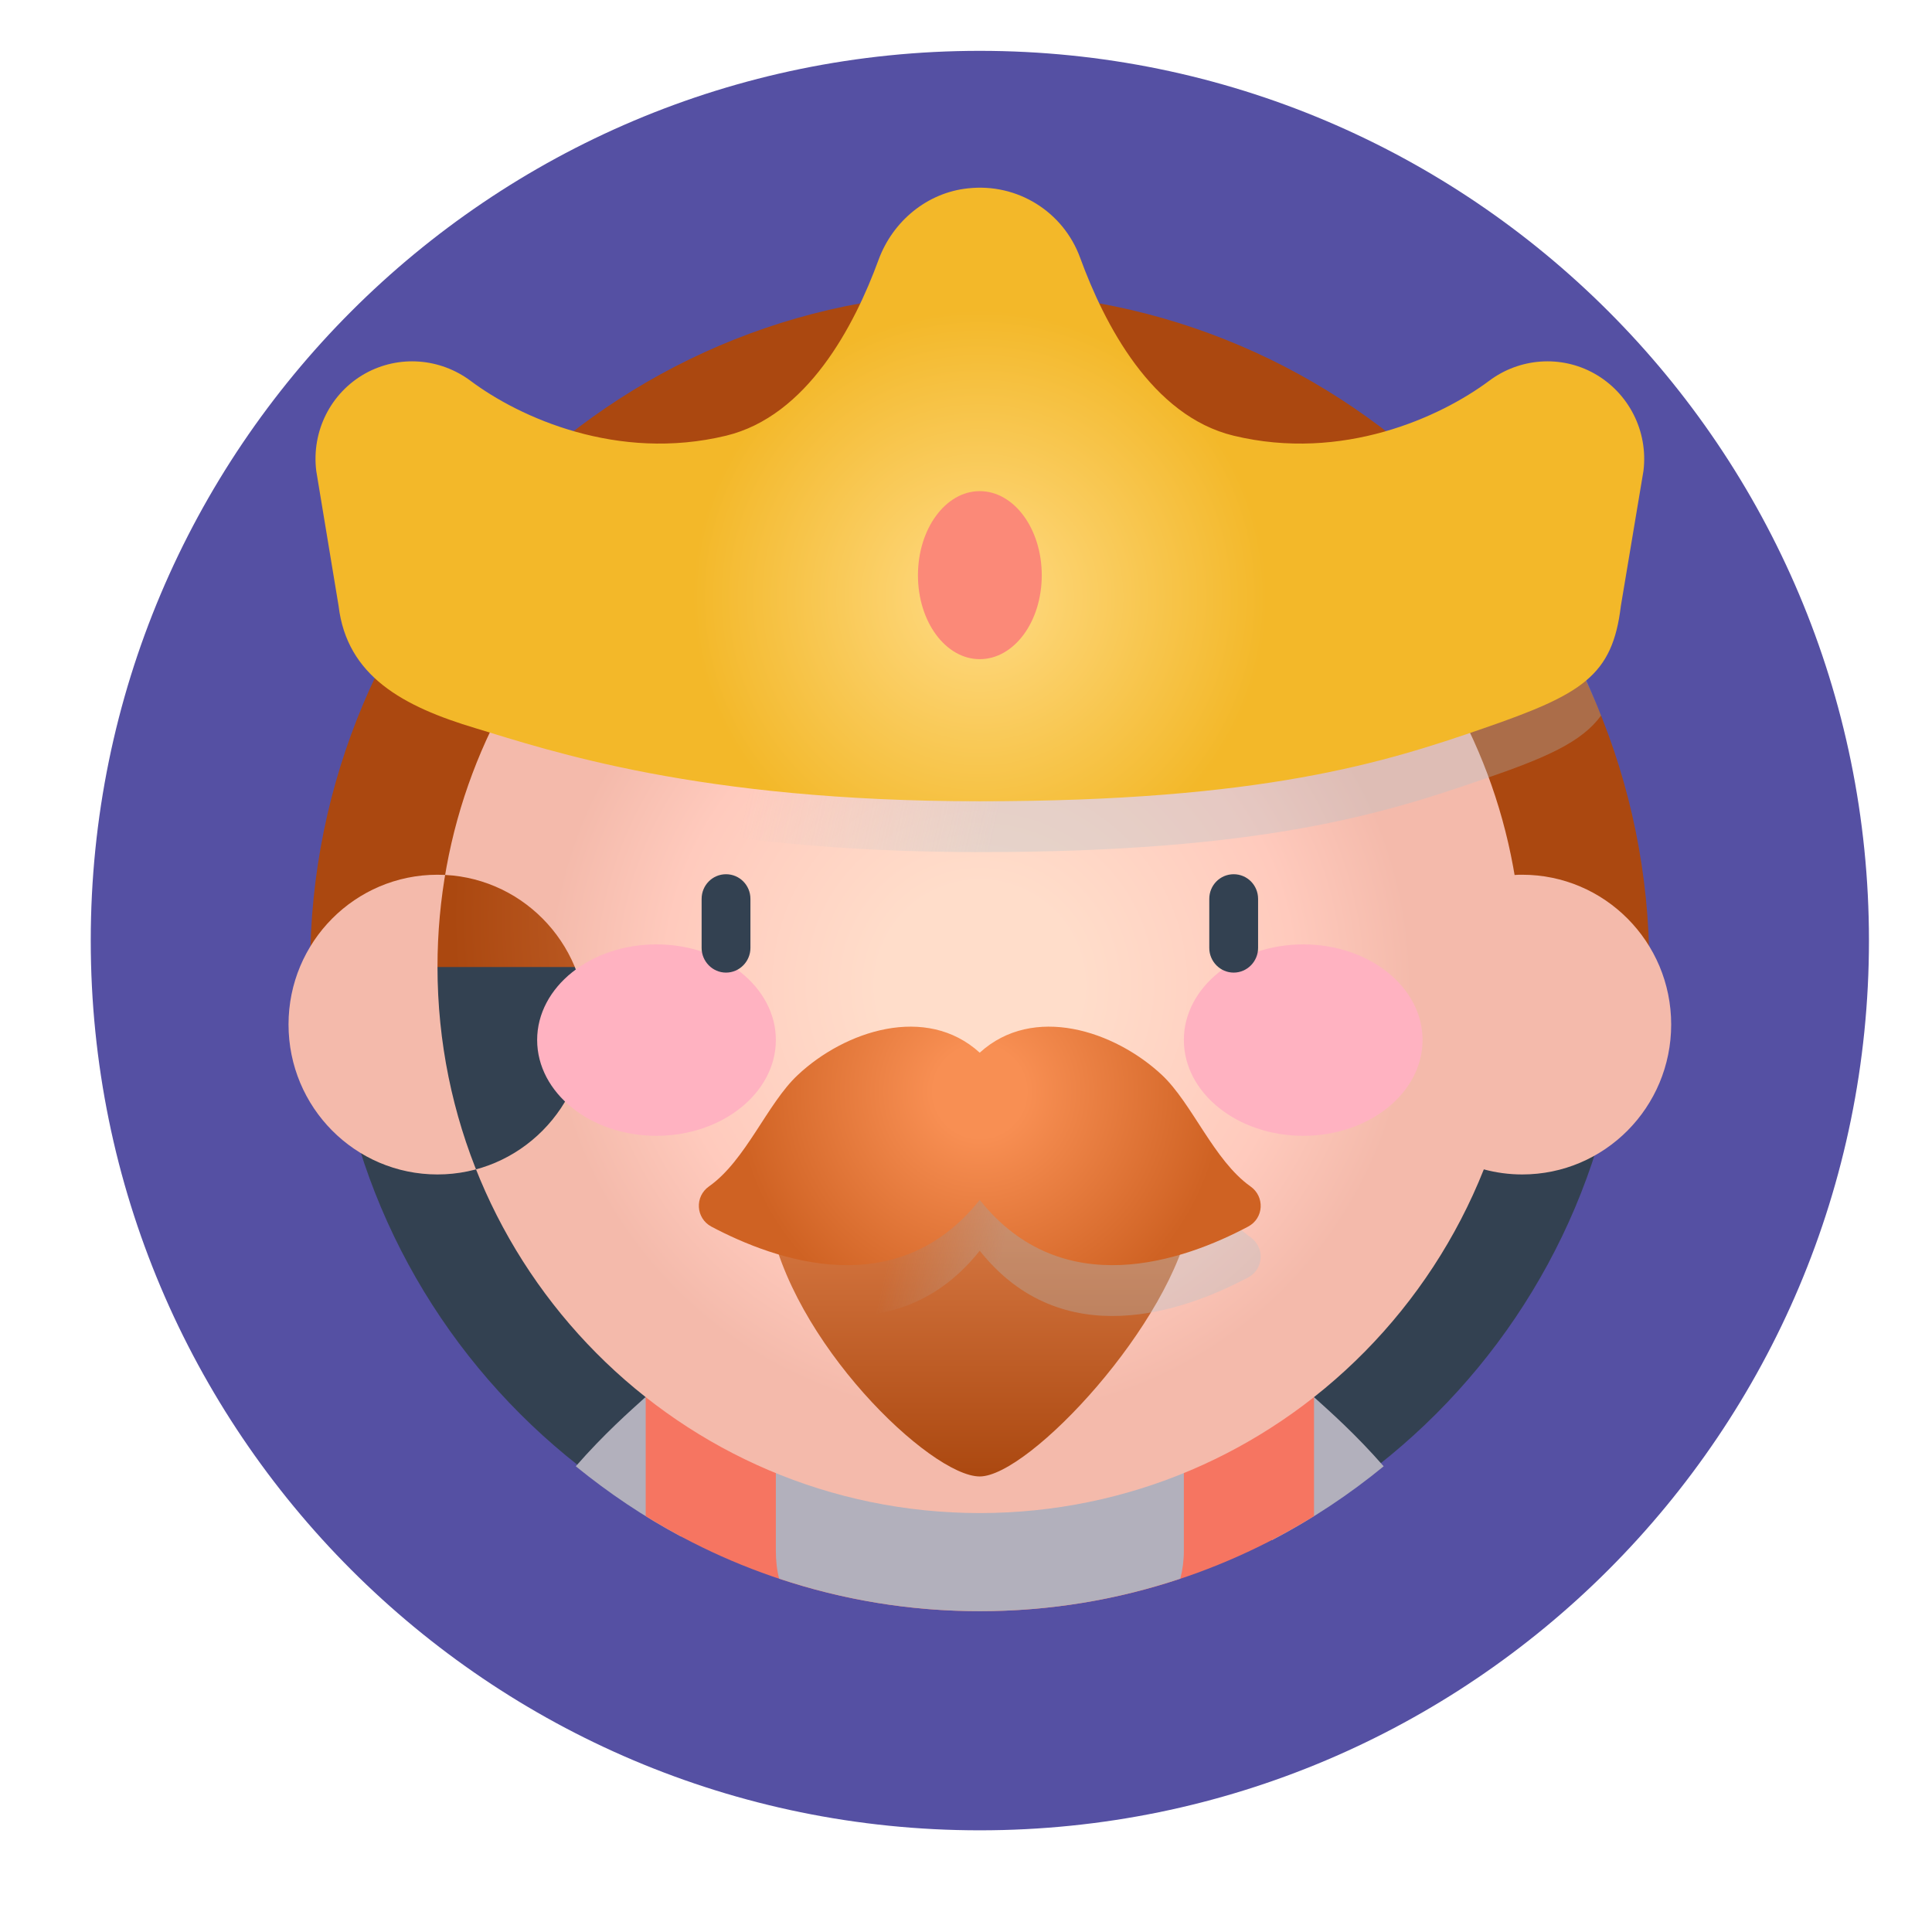 <svg version="1.2" baseProfile="tiny-ps" xmlns="http://www.w3.org/2000/svg" viewBox="0 0 76 76" width="76" height="76">
	<title>Home-Desktop-2</title>
	<defs>
		<radialGradient id="grd1" gradientUnits="userSpaceOnUse"  cx="38.542" cy="36" r="21.732">
			<stop offset="0.188" stop-color="#da7c47"  />
			<stop offset="0.955" stop-color="#ab4810"  />
		</radialGradient>
		<radialGradient id="grd2" gradientUnits="userSpaceOnUse"  cx="38.544" cy="38.77" r="17.015">
			<stop offset="0.233" stop-color="#ffddca"  />
			<stop offset="0.727" stop-color="#ffcabd"  />
			<stop offset="1" stop-color="#f4baab"  />
		</radialGradient>
		<linearGradient id="grd3" gradientUnits="userSpaceOnUse"  x1="38.544" y1="44.461" x2="38.544" y2="58.082">
			<stop offset="0.188" stop-color="#da7c47"  />
			<stop offset="1" stop-color="#ab4810"  />
		</linearGradient>
		<linearGradient id="grd4" gradientUnits="userSpaceOnUse"  x1="39.247" y1="49.993" x2="35.029" y2="49.037">
			<stop offset="0" stop-color="#adc2ce"  />
			<stop offset="1" stop-color="#adc2ce" stop-opacity="0" />
		</linearGradient>
		<radialGradient id="grd5" gradientUnits="userSpaceOnUse"  cx="38.541" cy="42.938" r="9.561">
			<stop offset="0.188" stop-color="#f88f53"  />
			<stop offset="1" stop-color="#cf6223"  />
		</radialGradient>
		<linearGradient id="grd6" gradientUnits="userSpaceOnUse"  x1="39.979" y1="28.807" x2="30.446" y2="26.647">
			<stop offset="0" stop-color="#adc2ce"  />
			<stop offset="1" stop-color="#adc2ce" stop-opacity="0" />
		</linearGradient>
		<radialGradient id="grd7" gradientUnits="userSpaceOnUse"  cx="38.543" cy="23.493" r="12.407">
			<stop offset="0" stop-color="#ffdb86"  />
			<stop offset="0.91" stop-color="#f3b829"  />
		</radialGradient>
	</defs>
	<style>
		tspan { white-space:pre }
		.shp0 { fill: #5550a3 } 
		.shp1 { fill: #334151 } 
		.shp2 { fill: url(#grd1) } 
		.shp3 { fill: #b2b0bc } 
		.shp4 { fill: #f67561 } 
		.shp5 { fill: url(#grd2) } 
		.shp6 { fill: #ffb2c1 } 
		.shp7 { fill: url(#grd3) } 
		.shp8 { fill-opacity: 0.302;mix-blend-mode: multiply;fill: url(#grd4) } 
		.shp9 { fill: url(#grd5) } 
		.shp10 { fill-opacity: 0.302;mix-blend-mode: multiply;fill: url(#grd6) } 
		.shp11 { fill: url(#grd7) } 
		.shp12 { fill: #fb8978 } 
		.shp13 { fill: #ffffff } 
	</style>
	<g id="Home-Desktop-2">
		<g id="Medals">
			<g id="Group 518">
				<g id="Group 534">
					<g id="Group 519">
						<g id="Group 416">
							<path id="Ellipse 5" class="shp0" d="M38.54 72C57.86 72 73.52 56.33 73.52 37C73.52 17.67 57.86 2 38.54 2C19.23 2 3.57 17.67 3.57 37C3.57 56.33 19.23 72 38.54 72Z" />
						</g>
						<g id="Group">
							<path id="Ellipse 6" class="shp1" d="M38.48 63.08C52.55 63.08 63.96 51.67 63.96 37.58C63.96 23.5 52.55 12.08 38.48 12.08C24.4 12.08 12.99 23.5 12.99 37.58C12.99 51.67 24.4 63.08 38.48 63.08Z" />
							<path id="Vector" class="shp2" d="M38.54 11.51C24.02 11.51 12.2 23.41 12.2 38.04L64.88 38.04C64.88 23.41 53.07 11.51 38.54 11.51Z" />
							<path id="Vector" class="shp3" d="M50.03 60.59L51.69 54.96L51.69 54.96C52.31 55.52 53.32 56.41 54.43 57.68C53.08 58.79 51.6 59.77 50.03 60.59Z" />
							<path id="Vector" class="shp3" d="M25.39 54.96L25.4 54.96L26.8 60.45C25.32 59.66 23.94 58.73 22.65 57.68C23.76 56.41 24.77 55.52 25.39 54.96Z" />
							<path id="Vector" class="shp4" d="M51.69 54.96L51.69 54.96L51.69 59.64C47.86 62.01 43.36 63.38 38.54 63.38C33.73 63.38 29.22 62.01 25.4 59.64L25.4 54.96L25.39 54.96C25.79 54.6 26.03 54.42 26.03 54.42L51.06 54.42C51.06 54.42 51.3 54.6 51.69 54.96Z" />
							<path id="Vector" class="shp3" d="M46.43 62.1C43.95 62.93 41.3 63.38 38.54 63.38C35.79 63.38 33.13 62.93 30.65 62.1C30.56 61.76 30.52 61.39 30.52 61.01L30.52 53.66L46.57 53.66L46.57 61.01C46.57 61.39 46.52 61.76 46.43 62.1Z" />
							<path id="Union" class="shp5" d="M17.21 46.2C20.44 46.2 23.06 43.56 23.06 40.3C23.06 37.05 20.44 34.41 17.21 34.41C13.97 34.41 11.35 37.05 11.35 40.3C11.35 43.56 13.97 46.2 17.21 46.2ZM59.88 38.03C59.88 49.9 50.33 59.52 38.54 59.52C26.76 59.52 17.21 49.9 17.21 38.03C17.21 32.68 19.15 27.79 22.37 24.02L54.72 24.02C57.94 27.79 59.88 32.68 59.88 38.03ZM55.83 36.13C55.83 31.82 54.94 27.73 53.33 24.02L54.72 24.02C57.19 26.92 58.92 30.49 59.58 34.42C59.68 34.41 59.78 34.41 59.88 34.41C63.12 34.41 65.74 37.05 65.74 40.3C65.74 43.56 63.12 46.2 59.88 46.2C59.36 46.2 58.85 46.13 58.37 46C56.22 51.41 51.96 55.73 46.61 57.93C52.29 52.43 55.83 44.69 55.83 36.13Z" />
							<g id="Group">
								<g id="Group">
									<g id="Group">
										<path id="Vector" class="shp6" d="M51.27 44.68C53.86 44.68 55.96 42.99 55.96 40.91C55.96 38.83 53.86 37.15 51.27 37.15C48.67 37.15 46.57 38.83 46.57 40.91C46.57 42.99 48.67 44.68 51.27 44.68Z" />
									</g>
									<g id="Group">
										<path id="Vector" class="shp6" d="M25.82 44.68C28.41 44.68 30.52 42.99 30.52 40.91C30.52 38.83 28.41 37.15 25.82 37.15C23.23 37.15 21.13 38.83 21.13 40.91C21.13 42.99 23.23 44.68 25.82 44.68Z" />
									</g>
								</g>
							</g>
							<g id="Group">
								<path id="Vector" class="shp1" d="M49.49 37.29L49.49 35.36C49.49 34.82 49.06 34.39 48.53 34.39C48 34.39 47.57 34.82 47.57 35.36L47.57 37.29C47.57 37.82 48 38.26 48.53 38.26C49.06 38.26 49.49 37.82 49.49 37.29Z" />
							</g>
							<g id="Group">
								<path id="Vector" class="shp1" d="M29.52 37.29L29.52 35.36C29.52 34.82 29.09 34.39 28.56 34.39C28.03 34.39 27.6 34.82 27.6 35.36L27.6 37.29C27.6 37.82 28.03 38.26 28.56 38.26C29.09 38.26 29.52 37.82 29.52 37.29Z" />
							</g>
							<path id="Vector" class="shp7" d="M46.85 47.83C46.13 52.05 40.48 58.08 38.54 58.08C36.61 58.08 31.07 52.76 30.24 47.83L38.54 44.46L46.85 47.83Z" />
							<path id="Vector" class="shp8" d="M49.1 50.25C49.72 49.92 49.76 49.07 49.19 48.67C47.75 47.65 46.9 45.41 45.71 44.29C43.85 42.55 40.65 41.49 38.54 43.41C36.43 41.49 33.23 42.55 31.38 44.29C30.18 45.41 29.34 47.65 27.89 48.67C27.32 49.07 27.37 49.92 27.98 50.25C30.51 51.59 35.29 53.29 38.54 49.2C41.79 53.29 46.58 51.59 49.1 50.25Z" />
							<path id="Vector" class="shp9" d="M49.1 48.25C49.72 47.92 49.76 47.07 49.19 46.67C47.75 45.65 46.9 43.41 45.71 42.29C43.85 40.55 40.65 39.49 38.54 41.41C36.43 39.49 33.23 40.55 31.38 42.29C30.18 43.41 29.34 45.65 27.89 46.67C27.32 47.07 27.37 47.92 27.98 48.25C30.51 49.59 35.29 51.29 38.54 47.2C41.79 51.29 46.58 49.59 49.1 48.25Z" />
							<path id="Vector" class="shp10" d="M19.51 16.98C21.43 18.42 24.29 20.17 28.56 19.14C31.75 18.37 33.61 14.82 34.56 12.22C35.12 10.7 36.47 9.58 38.07 9.41C40.02 9.19 41.83 10.33 42.49 12.14C43.44 14.74 45.3 18.36 48.53 19.14C52.8 20.17 56.65 18.42 58.58 16.98C59.78 16.08 61.4 15.96 62.71 16.69C64.07 17.45 62.9 18.82 62.71 20.38L62.39 26.74C62.58 27.18 62.8 27.67 62.98 28.15C62.22 29.19 60.84 29.8 58.36 30.65C54.49 31.99 49.66 33.52 38.54 33.52C27.43 33.52 21.6 31.52 18.72 30.65C16.76 30.06 15.11 29.32 14.16 28.03C14.16 27.88 14.42 27.42 14.73 26.66L13.43 20.52C13.25 18.96 14.01 17.45 15.37 16.69C16.69 15.96 18.3 16.08 19.51 16.98Z" />
							<path id="Vector" class="shp11" d="M18.51 14.98C20.43 16.42 24.29 18.17 28.56 17.14C31.75 16.37 33.61 12.82 34.56 10.22C35.12 8.7 36.47 7.58 38.07 7.41C40.02 7.19 41.83 8.33 42.49 10.14C43.44 12.74 45.3 16.36 48.53 17.14C52.8 18.17 56.65 16.42 58.58 14.98C59.78 14.08 61.4 13.96 62.71 14.69C64.07 15.45 64.84 16.96 64.65 18.52L63.76 23.84C63.43 26.59 62.24 27.31 58.36 28.65C54.49 29.99 49.66 31.52 38.54 31.52C27.43 31.52 21.6 29.52 18.72 28.65C15.84 27.79 13.65 26.59 13.32 23.84L12.44 18.52C12.25 16.96 13.01 15.45 14.37 14.69C15.69 13.96 17.3 14.08 18.51 14.98Z" />
							<path id="Vector" class="shp12" d="M38.54 25.93C39.89 25.93 40.98 24.46 40.98 22.63C40.98 20.8 39.89 19.32 38.54 19.32C37.2 19.32 36.11 20.8 36.11 22.63C36.11 24.46 37.2 25.93 38.54 25.93Z" />
							<path id="Union" class="shp13" d="" />
						</g>
					</g>
				</g>
			</g>
		</g>
	</g>
</svg>